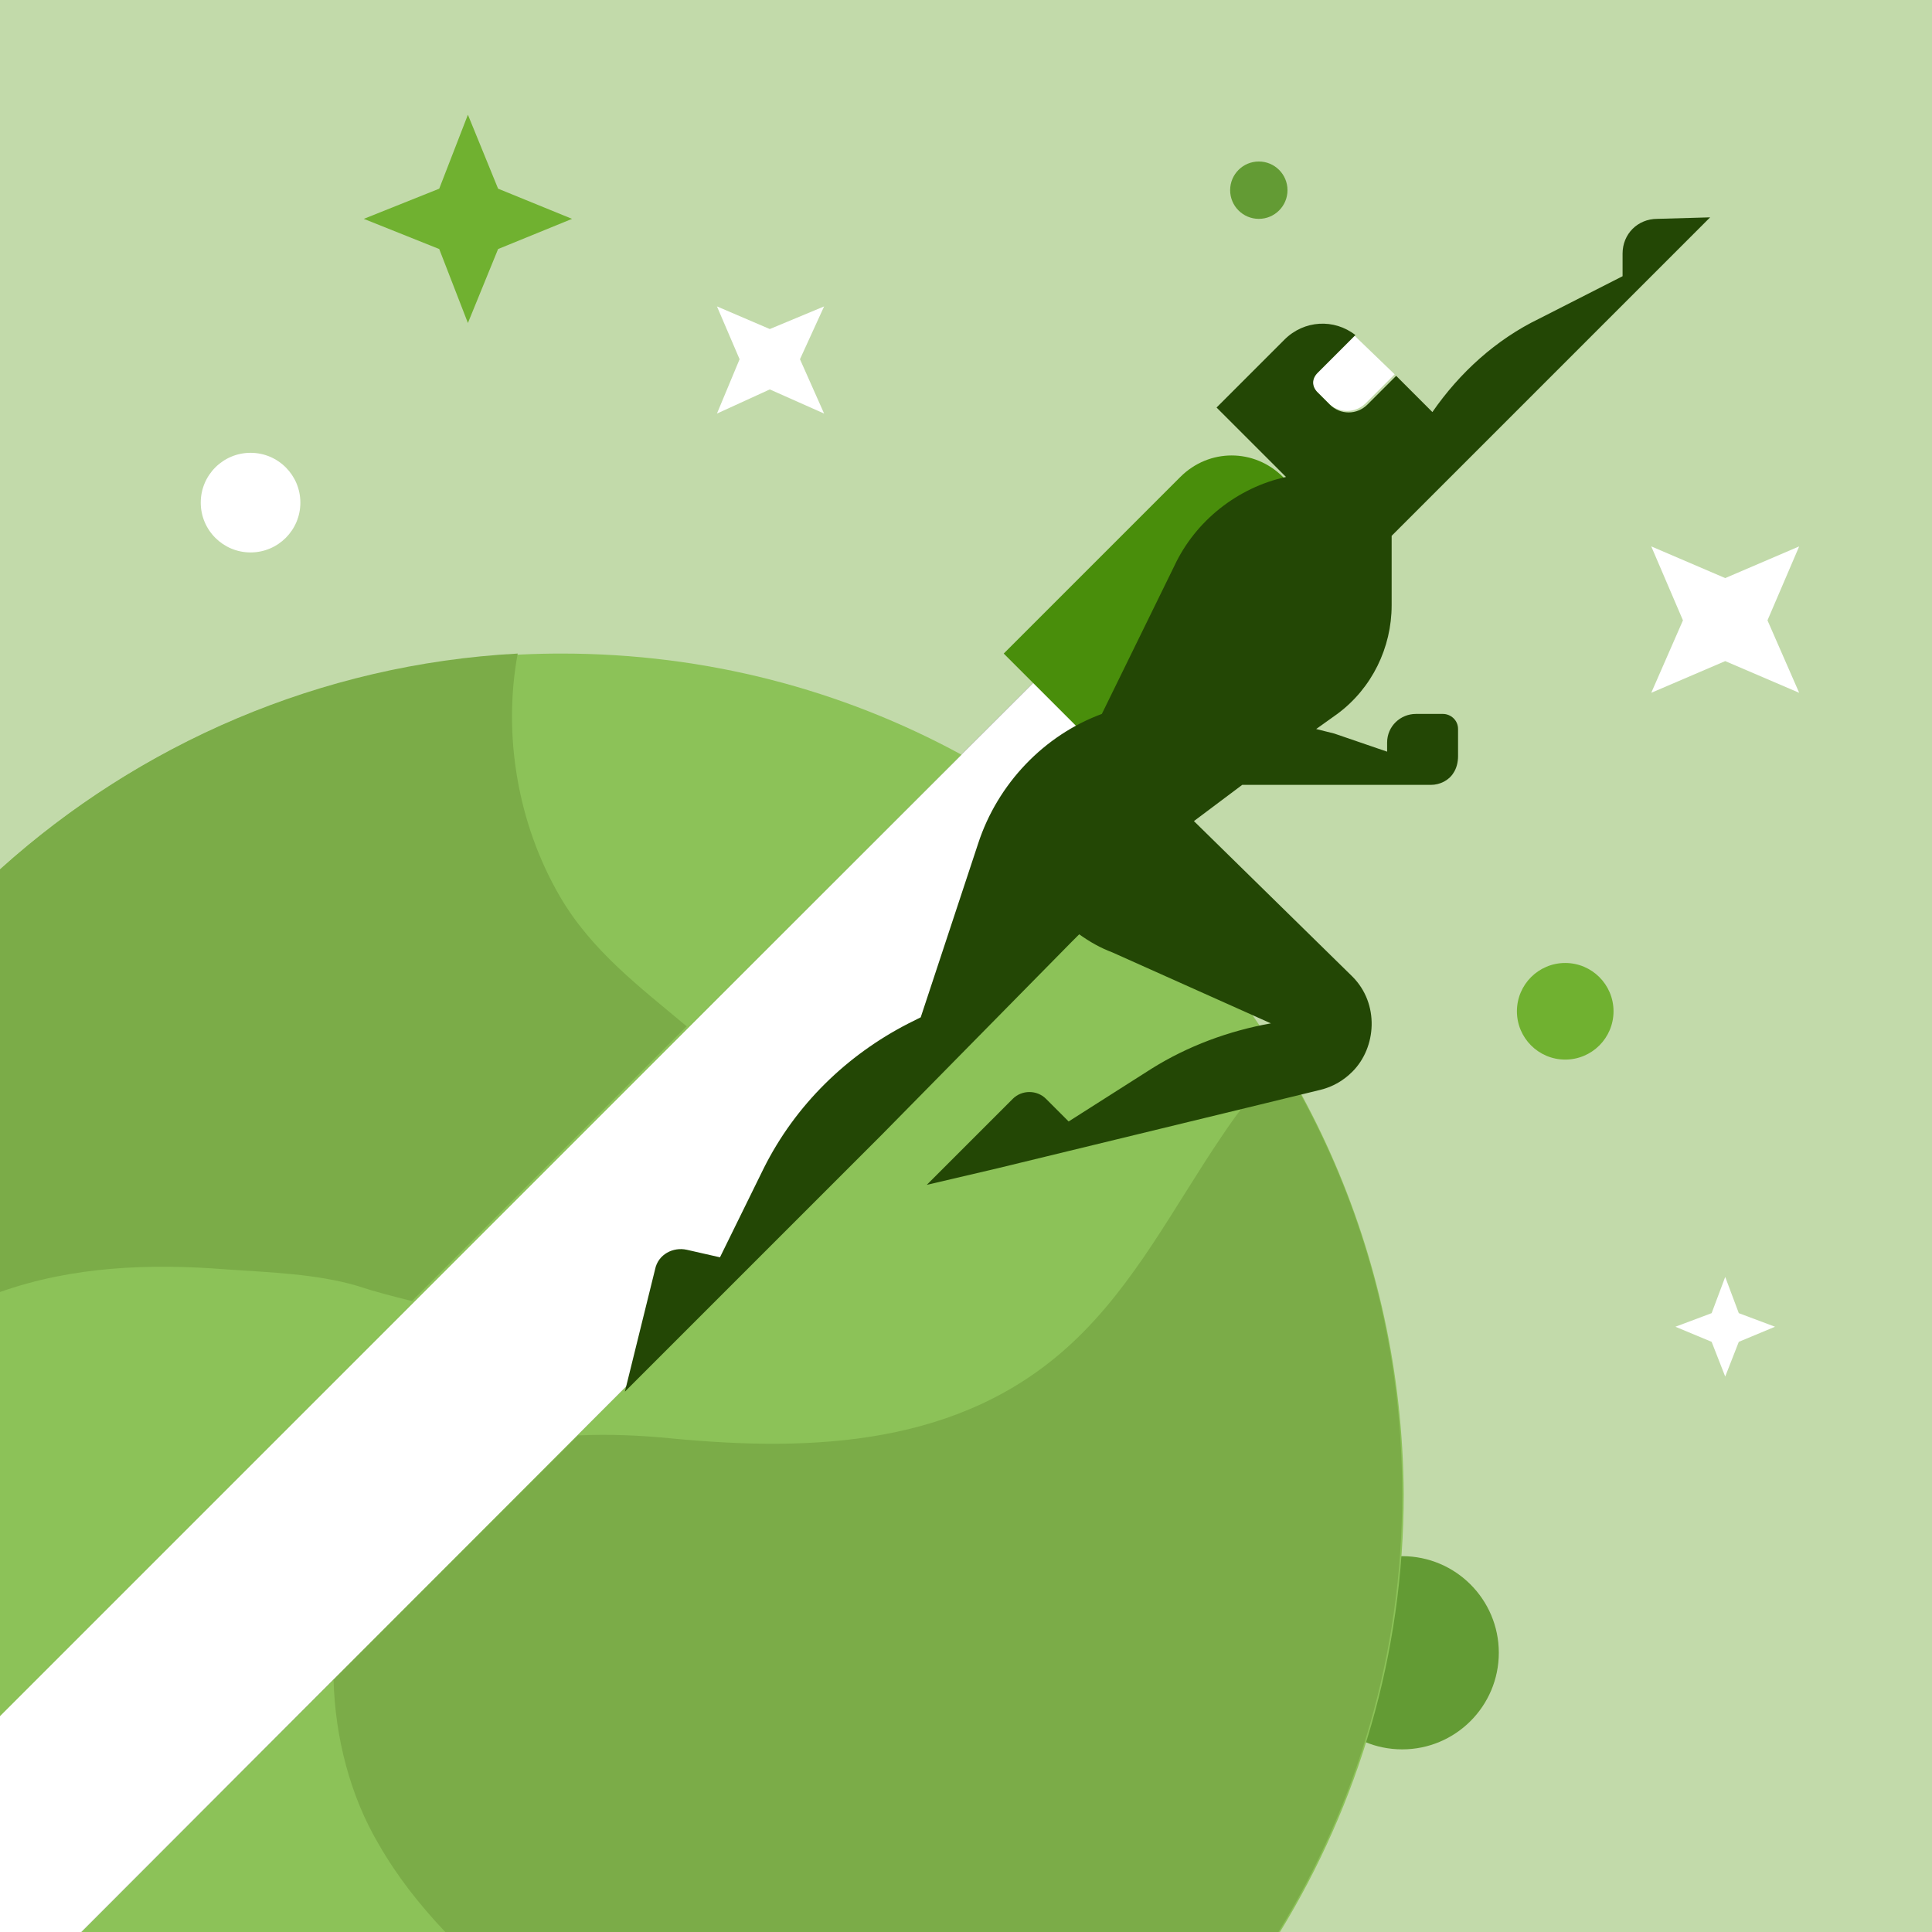 <svg xmlns="http://www.w3.org/2000/svg" viewBox="0 0 128 128" enable-background="new 0 0 128 128"><rect x="0" y="0" width="128" height="128" fill="#333333" stroke="none"/><path fill="#C2DAAA" d="M0 0v113.6l71-70.9 9.8 9.8L5.4 128H128V0z"/><path fill="#fff" d="M0 113.6V128h5.4l75.4-75.5-9.8-9.8z"/><circle fill="#70B130" cx="103.7" cy="67" r="3.2"/><circle fill="#639B34" cx="83.4" cy="12.6" r="1.9"/><circle fill="#fff" cx="16.6" cy="33.3" r="3.3"/><path fill="#70B130" d="M33 16.5l4.9-2-4.9-2-2-4.9-1.9 4.9-5 2 5 2 1.9 4.9z"/><path fill="#fff" d="M117.1 41.1l2.1-4.9-4.9 2.1-4.9-2.1 2.1 4.9-2.1 4.8 4.9-2.1 4.9 2.1zM53 23.8l1.6-3.5-3.6 1.5-3.5-1.5 1.5 3.5-1.5 3.6 3.5-1.6 3.6 1.6zM115.2 88.9l2.4-1-2.4-.9-.9-2.4-.9 2.4-2.4.9 2.4 1 .9 2.3z"/><circle fill="#639B34" cx="92.9" cy="109.5" r="6.4"/><path fill="#8CC258" d="M37.2 43.3C22.9 43.3 9.9 48.7 0 57.6v56.1L63.7 50c-7.9-4.3-16.9-6.7-26.5-6.7zM75.1 58.2L5.4 128h79.4c5.2-8.5 8.2-18.4 8.2-29-.1-16.1-6.9-30.6-17.9-40.8z"/><path fill="#7BAC48" d="M15 84.1c2.9.2 6 .3 8.7 1.1 1.2.4 2.4.7 3.6 1L45.5 68c-3.1-2.6-6.3-5-8.4-8.6-2.8-4.8-3.8-10.7-2.8-16.1-13.1.7-25.1 6-34.3 14.3v28c4.8-1.7 9.9-1.9 15-1.5zM84.9 70.3c-1.4 1.5-2.7 3.1-3.9 4.9-3.2 4.7-5.8 9.9-10 13.8-7.3 6.8-17.1 7.2-26.5 6.3-2-.2-4.1-.3-6.2-.2l-16.2 16.2c.1 3.8 1.1 7.7 3 10.9 1.2 2.1 2.7 4 4.4 5.8h55.2c5.2-8.5 8.2-18.4 8.2-29 0-10.5-2.9-20.3-8-28.7z"/><g fill="#fff"><path d="M92.9 25.4zM87.3 26l.7.7c.7.7 1.8.7 2.5 0l1.9-1.9-2.7-2.6-2.5 2.5c-.3.4-.3 1 .1 1.3zM89.7 22.3zM89.7 22.3z"/></g><path fill="#498E0B" d="M78.2 31.6L66.5 43.3l3.4 3.4 2.7 2.7 15.1-15.1-2.7-2.7c-1.9-1.9-4.9-1.9-6.8 0z"/><path fill="#234705" d="M109.8 14.5c-1.3 0-2.3 1-2.3 2.3v1.5l-5.5 2.8c-2.9 1.4-5.3 3.6-7.1 6.2l-2.4-2.4-1.9 1.9c-.7.7-1.8.7-2.5 0l-.8-.8c-.4-.4-.4-.9 0-1.3l2.5-2.5c-1.4-1.1-3.4-1-4.7.3L80.6 27l4.6 4.6c-3.2.7-6 2.9-7.4 5.9L73 47.3c-3.8 1.4-6.9 4.6-8.2 8.6L61 67.4l-.8.4c-4.1 2.1-7.5 5.4-9.6 9.6l-2.9 5.9-2.2-.5c-.9-.2-1.9.3-2.1 1.3l-2 8.1 3.8-3.8 4.1-4.1.4-.4 8.7-8.7L71 62.4l.5-.5c.7.5 1.4.9 2.2 1.2l10.5 4.7c-2.8.5-5.5 1.5-7.9 3l-5.5 3.5-1.5-1.5c-.6-.6-1.6-.6-2.2 0l-5.7 5.7 4.7-1.1 17.3-4.2 4.1-1c.8-.2 1.5-.6 2.1-1.2 1.6-1.6 1.8-4.5 0-6.3L79.1 54.4l3.2-2.4H94.8c.6 0 1.2-.3 1.5-.8.2-.3.3-.7.3-1.1v-1.8c0-.6-.5-1-1-1h-1.8c-1 0-1.9.8-1.9 1.9v.6l-3.5-1.2-1.2-.3 1.4-1c2.3-1.7 3.6-4.4 3.6-7.2v-4.6l8.7-8.7 6.5-6.5 4.1-4.1 1.8-1.8-3.5.1zM87.9 35v-.1.1z"/></svg>